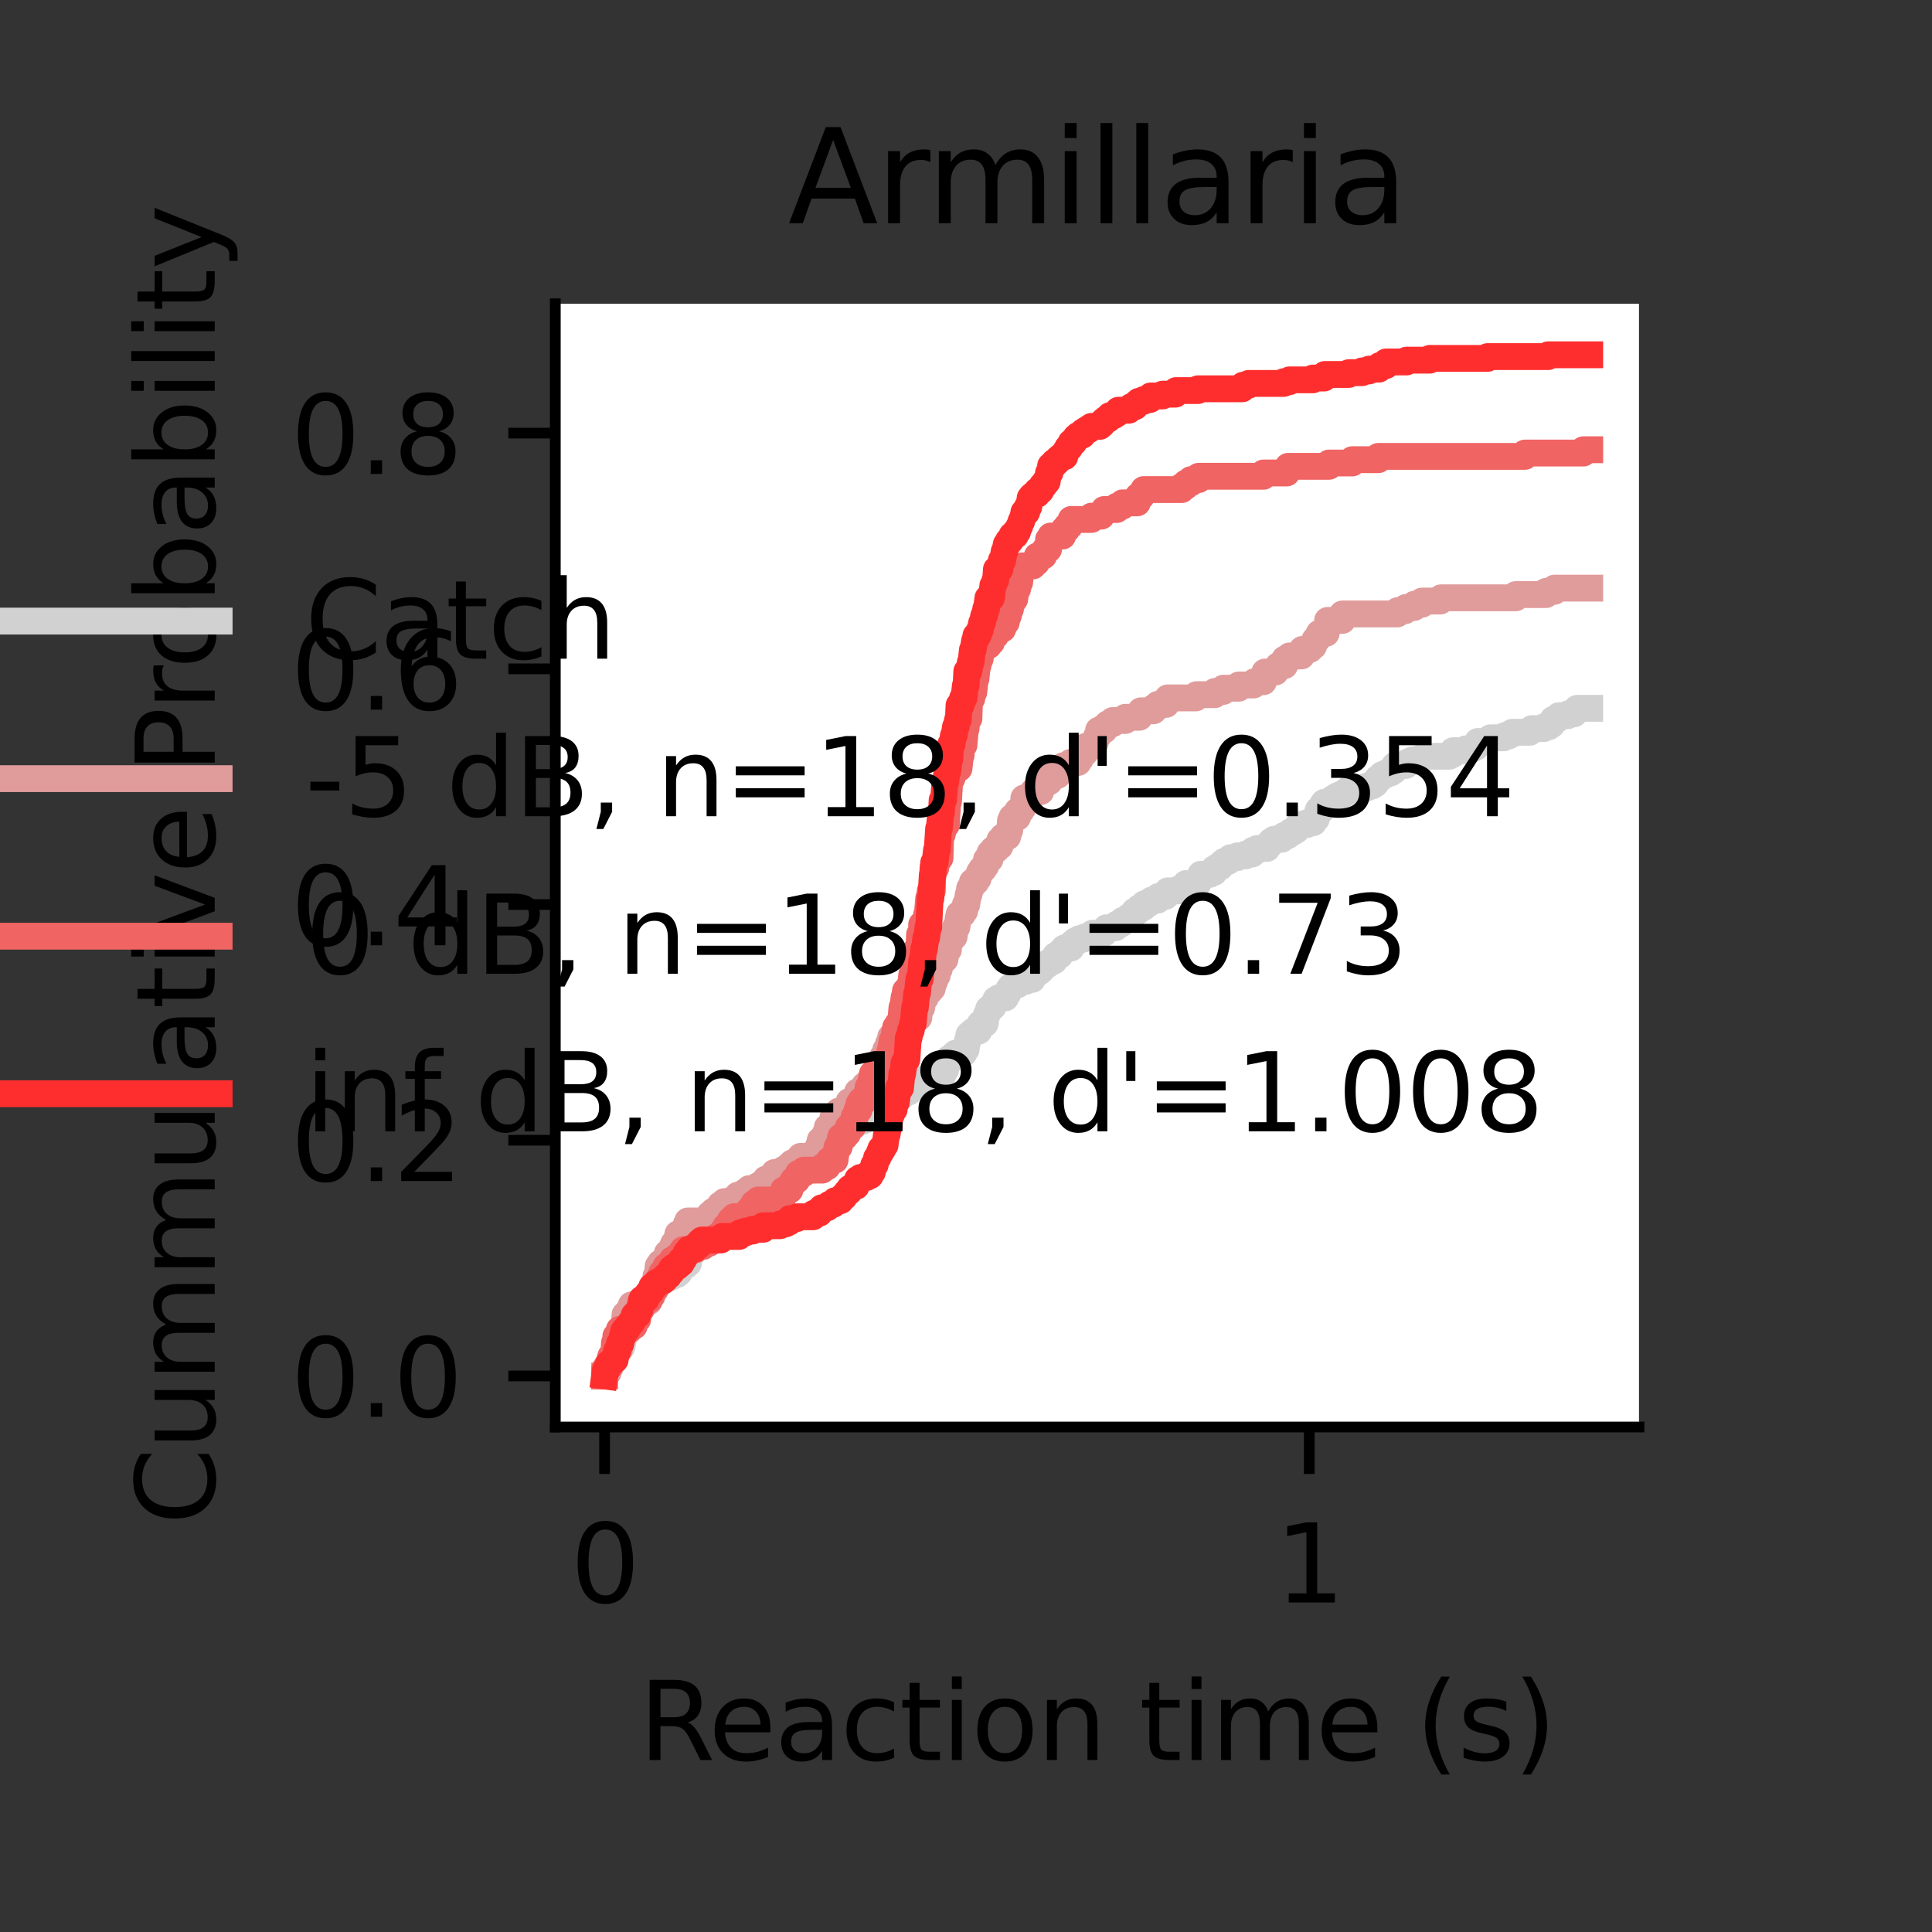 <?xml version="1.0" encoding="utf-8" standalone="no"?>
<!DOCTYPE svg PUBLIC "-//W3C//DTD SVG 1.1//EN"
  "http://www.w3.org/Graphics/SVG/1.1/DTD/svg11.dtd">
<svg xmlns:xlink="http://www.w3.org/1999/xlink" width="144pt" height="144pt" viewBox="0 0 144 144" xmlns="http://www.w3.org/2000/svg" version="1.1">
 <rect x="0" y="0" width="144" height="144" fill="#333333" stroke="none"/>
 <defs>
  <style type="text/css">*{stroke-linejoin: round; stroke-linecap: butt}</style>
 </defs>
 <g id="figure_1">
  <g id="patch_1">
   <path d="M 0 144 
L 144 144 
L 144 0 
L 0 0 
L 0 144 
z
" style="fill: none"/>
  </g>
  <g id="axes_1">
   <g id="patch_2">
    <path d="M 41.39 106.36 
L 122.16 106.36 
L 122.16 22.64 
L 41.39 22.64 
z
" style="fill: #ffffff"/>
   </g>
   <g id="matplotlib.axis_1">
    <g id="xtick_1">
     <g id="line2d_1">
      <defs>
       <path id="m08eb6ff5ad" d="M 0 0 
L 0 3.5 
" style="stroke: #000000; stroke-width: 0.8"/>
      </defs>
      <g>
       <use xlink:href="#m08eb6ff5ad" x="45.061" y="106.36" style="stroke: #000000; stroke-width: 0.8"/>
      </g>
     </g>
     <g id="text_1">
      <!-- 0 -->
      <g transform="translate(42.516 119.439)scale(0.08 -0.08)">
       <defs>
        <path id="DejaVuSans-30" d="M 2034 4250 
Q 1547 4250 1301 3770 
Q 1056 3291 1056 2328 
Q 1056 1369 1301 889 
Q 1547 409 2034 409 
Q 2525 409 2770 889 
Q 3016 1369 3016 2328 
Q 3016 3291 2770 3770 
Q 2525 4250 2034 4250 
z
M 2034 4750 
Q 2819 4750 3233 4129 
Q 3647 3509 3647 2328 
Q 3647 1150 3233 529 
Q 2819 -91 2034 -91 
Q 1250 -91 836 529 
Q 422 1150 422 2328 
Q 422 3509 836 4129 
Q 1250 4750 2034 4750 
z
" transform="scale(0.016)"/>
       </defs>
       <use xlink:href="#DejaVuSans-30"/>
      </g>
     </g>
    </g>
    <g id="xtick_2">
     <g id="line2d_2">
      <g>
       <use xlink:href="#m08eb6ff5ad" x="97.584" y="106.36" style="stroke: #000000; stroke-width: 0.8"/>
      </g>
     </g>
     <g id="text_2">
      <!-- 1 -->
      <g transform="translate(95.039 119.439)scale(0.08 -0.08)">
       <defs>
        <path id="DejaVuSans-31" d="M 794 531 
L 1825 531 
L 1825 4091 
L 703 3866 
L 703 4441 
L 1819 4666 
L 2450 4666 
L 2450 531 
L 3481 531 
L 3481 0 
L 794 0 
L 794 531 
z
" transform="scale(0.016)"/>
       </defs>
       <use xlink:href="#DejaVuSans-31"/>
      </g>
     </g>
    </g>
    <g id="text_3">
     <!-- Reaction time (s) -->
     <g transform="translate(47.617 131.181)scale(0.08 -0.08)">
      <defs>
       <path id="DejaVuSans-52" d="M 2841 2188 
Q 3044 2119 3236 1894 
Q 3428 1669 3622 1275 
L 4263 0 
L 3584 0 
L 2988 1197 
Q 2756 1666 2539 1819 
Q 2322 1972 1947 1972 
L 1259 1972 
L 1259 0 
L 628 0 
L 628 4666 
L 2053 4666 
Q 2853 4666 3247 4331 
Q 3641 3997 3641 3322 
Q 3641 2881 3436 2590 
Q 3231 2300 2841 2188 
z
M 1259 4147 
L 1259 2491 
L 2053 2491 
Q 2509 2491 2742 2702 
Q 2975 2913 2975 3322 
Q 2975 3731 2742 3939 
Q 2509 4147 2053 4147 
L 1259 4147 
z
" transform="scale(0.016)"/>
       <path id="DejaVuSans-65" d="M 3597 1894 
L 3597 1613 
L 953 1613 
Q 991 1019 1311 708 
Q 1631 397 2203 397 
Q 2534 397 2845 478 
Q 3156 559 3463 722 
L 3463 178 
Q 3153 47 2828 -22 
Q 2503 -91 2169 -91 
Q 1331 -91 842 396 
Q 353 884 353 1716 
Q 353 2575 817 3079 
Q 1281 3584 2069 3584 
Q 2775 3584 3186 3129 
Q 3597 2675 3597 1894 
z
M 3022 2063 
Q 3016 2534 2758 2815 
Q 2500 3097 2075 3097 
Q 1594 3097 1305 2825 
Q 1016 2553 972 2059 
L 3022 2063 
z
" transform="scale(0.016)"/>
       <path id="DejaVuSans-61" d="M 2194 1759 
Q 1497 1759 1228 1600 
Q 959 1441 959 1056 
Q 959 750 1161 570 
Q 1363 391 1709 391 
Q 2188 391 2477 730 
Q 2766 1069 2766 1631 
L 2766 1759 
L 2194 1759 
z
M 3341 1997 
L 3341 0 
L 2766 0 
L 2766 531 
Q 2569 213 2275 61 
Q 1981 -91 1556 -91 
Q 1019 -91 701 211 
Q 384 513 384 1019 
Q 384 1609 779 1909 
Q 1175 2209 1959 2209 
L 2766 2209 
L 2766 2266 
Q 2766 2663 2505 2880 
Q 2244 3097 1772 3097 
Q 1472 3097 1187 3025 
Q 903 2953 641 2809 
L 641 3341 
Q 956 3463 1253 3523 
Q 1550 3584 1831 3584 
Q 2591 3584 2966 3190 
Q 3341 2797 3341 1997 
z
" transform="scale(0.016)"/>
       <path id="DejaVuSans-63" d="M 3122 3366 
L 3122 2828 
Q 2878 2963 2633 3030 
Q 2388 3097 2138 3097 
Q 1578 3097 1268 2742 
Q 959 2388 959 1747 
Q 959 1106 1268 751 
Q 1578 397 2138 397 
Q 2388 397 2633 464 
Q 2878 531 3122 666 
L 3122 134 
Q 2881 22 2623 -34 
Q 2366 -91 2075 -91 
Q 1284 -91 818 406 
Q 353 903 353 1747 
Q 353 2603 823 3093 
Q 1294 3584 2113 3584 
Q 2378 3584 2631 3529 
Q 2884 3475 3122 3366 
z
" transform="scale(0.016)"/>
       <path id="DejaVuSans-74" d="M 1172 4494 
L 1172 3500 
L 2356 3500 
L 2356 3053 
L 1172 3053 
L 1172 1153 
Q 1172 725 1289 603 
Q 1406 481 1766 481 
L 2356 481 
L 2356 0 
L 1766 0 
Q 1100 0 847 248 
Q 594 497 594 1153 
L 594 3053 
L 172 3053 
L 172 3500 
L 594 3500 
L 594 4494 
L 1172 4494 
z
" transform="scale(0.016)"/>
       <path id="DejaVuSans-69" d="M 603 3500 
L 1178 3500 
L 1178 0 
L 603 0 
L 603 3500 
z
M 603 4863 
L 1178 4863 
L 1178 4134 
L 603 4134 
L 603 4863 
z
" transform="scale(0.016)"/>
       <path id="DejaVuSans-6f" d="M 1959 3097 
Q 1497 3097 1228 2736 
Q 959 2375 959 1747 
Q 959 1119 1226 758 
Q 1494 397 1959 397 
Q 2419 397 2687 759 
Q 2956 1122 2956 1747 
Q 2956 2369 2687 2733 
Q 2419 3097 1959 3097 
z
M 1959 3584 
Q 2709 3584 3137 3096 
Q 3566 2609 3566 1747 
Q 3566 888 3137 398 
Q 2709 -91 1959 -91 
Q 1206 -91 779 398 
Q 353 888 353 1747 
Q 353 2609 779 3096 
Q 1206 3584 1959 3584 
z
" transform="scale(0.016)"/>
       <path id="DejaVuSans-6e" d="M 3513 2113 
L 3513 0 
L 2938 0 
L 2938 2094 
Q 2938 2591 2744 2837 
Q 2550 3084 2163 3084 
Q 1697 3084 1428 2787 
Q 1159 2491 1159 1978 
L 1159 0 
L 581 0 
L 581 3500 
L 1159 3500 
L 1159 2956 
Q 1366 3272 1645 3428 
Q 1925 3584 2291 3584 
Q 2894 3584 3203 3211 
Q 3513 2838 3513 2113 
z
" transform="scale(0.016)"/>
       <path id="DejaVuSans-20" transform="scale(0.016)"/>
       <path id="DejaVuSans-6d" d="M 3328 2828 
Q 3544 3216 3844 3400 
Q 4144 3584 4550 3584 
Q 5097 3584 5394 3201 
Q 5691 2819 5691 2113 
L 5691 0 
L 5113 0 
L 5113 2094 
Q 5113 2597 4934 2840 
Q 4756 3084 4391 3084 
Q 3944 3084 3684 2787 
Q 3425 2491 3425 1978 
L 3425 0 
L 2847 0 
L 2847 2094 
Q 2847 2600 2669 2842 
Q 2491 3084 2119 3084 
Q 1678 3084 1418 2786 
Q 1159 2488 1159 1978 
L 1159 0 
L 581 0 
L 581 3500 
L 1159 3500 
L 1159 2956 
Q 1356 3278 1631 3431 
Q 1906 3584 2284 3584 
Q 2666 3584 2933 3390 
Q 3200 3197 3328 2828 
z
" transform="scale(0.016)"/>
       <path id="DejaVuSans-28" d="M 1984 4856 
Q 1566 4138 1362 3434 
Q 1159 2731 1159 2009 
Q 1159 1288 1364 580 
Q 1569 -128 1984 -844 
L 1484 -844 
Q 1016 -109 783 600 
Q 550 1309 550 2009 
Q 550 2706 781 3412 
Q 1013 4119 1484 4856 
L 1984 4856 
z
" transform="scale(0.016)"/>
       <path id="DejaVuSans-73" d="M 2834 3397 
L 2834 2853 
Q 2591 2978 2328 3040 
Q 2066 3103 1784 3103 
Q 1356 3103 1142 2972 
Q 928 2841 928 2578 
Q 928 2378 1081 2264 
Q 1234 2150 1697 2047 
L 1894 2003 
Q 2506 1872 2764 1633 
Q 3022 1394 3022 966 
Q 3022 478 2636 193 
Q 2250 -91 1575 -91 
Q 1294 -91 989 -36 
Q 684 19 347 128 
L 347 722 
Q 666 556 975 473 
Q 1284 391 1588 391 
Q 1994 391 2212 530 
Q 2431 669 2431 922 
Q 2431 1156 2273 1281 
Q 2116 1406 1581 1522 
L 1381 1569 
Q 847 1681 609 1914 
Q 372 2147 372 2553 
Q 372 3047 722 3315 
Q 1072 3584 1716 3584 
Q 2034 3584 2315 3537 
Q 2597 3491 2834 3397 
z
" transform="scale(0.016)"/>
       <path id="DejaVuSans-29" d="M 513 4856 
L 1013 4856 
Q 1481 4119 1714 3412 
Q 1947 2706 1947 2009 
Q 1947 1309 1714 600 
Q 1481 -109 1013 -844 
L 513 -844 
Q 928 -128 1133 580 
Q 1338 1288 1338 2009 
Q 1338 2731 1133 3434 
Q 928 4138 513 4856 
z
" transform="scale(0.016)"/>
      </defs>
      <use xlink:href="#DejaVuSans-52"/>
      <use xlink:href="#DejaVuSans-65" x="64.982"/>
      <use xlink:href="#DejaVuSans-61" x="126.506"/>
      <use xlink:href="#DejaVuSans-63" x="187.785"/>
      <use xlink:href="#DejaVuSans-74" x="242.766"/>
      <use xlink:href="#DejaVuSans-69" x="281.975"/>
      <use xlink:href="#DejaVuSans-6f" x="309.758"/>
      <use xlink:href="#DejaVuSans-6e" x="370.939"/>
      <use xlink:href="#DejaVuSans-20" x="434.318"/>
      <use xlink:href="#DejaVuSans-74" x="466.105"/>
      <use xlink:href="#DejaVuSans-69" x="505.314"/>
      <use xlink:href="#DejaVuSans-6d" x="533.098"/>
      <use xlink:href="#DejaVuSans-65" x="630.51"/>
      <use xlink:href="#DejaVuSans-20" x="692.033"/>
      <use xlink:href="#DejaVuSans-28" x="723.82"/>
      <use xlink:href="#DejaVuSans-73" x="762.834"/>
      <use xlink:href="#DejaVuSans-29" x="814.934"/>
     </g>
    </g>
   </g>
   <g id="matplotlib.axis_2">
    <g id="ytick_1">
     <g id="line2d_3">
      <defs>
       <path id="m4c343aade2" d="M 0 0 
L -3.5 0 
" style="stroke: #000000; stroke-width: 0.8"/>
      </defs>
      <g>
       <use xlink:href="#m4c343aade2" x="41.39" y="102.555" style="stroke: #000000; stroke-width: 0.8"/>
      </g>
     </g>
     <g id="text_4">
      <!-- 0.0 -->
      <g transform="translate(21.668 105.594)scale(0.08 -0.08)">
       <defs>
        <path id="DejaVuSans-2e" d="M 684 794 
L 1344 794 
L 1344 0 
L 684 0 
L 684 794 
z
" transform="scale(0.016)"/>
       </defs>
       <use xlink:href="#DejaVuSans-30"/>
       <use xlink:href="#DejaVuSans-2e" x="63.623"/>
       <use xlink:href="#DejaVuSans-30" x="95.41"/>
      </g>
     </g>
    </g>
    <g id="ytick_2">
     <g id="line2d_4">
      <g>
       <use xlink:href="#m4c343aade2" x="41.39" y="84.987" style="stroke: #000000; stroke-width: 0.8"/>
      </g>
     </g>
     <g id="text_5">
      <!-- 0.2 -->
      <g transform="translate(21.668 88.026)scale(0.08 -0.08)">
       <defs>
        <path id="DejaVuSans-32" d="M 1228 531 
L 3431 531 
L 3431 0 
L 469 0 
L 469 531 
Q 828 903 1448 1529 
Q 2069 2156 2228 2338 
Q 2531 2678 2651 2914 
Q 2772 3150 2772 3378 
Q 2772 3750 2511 3984 
Q 2250 4219 1831 4219 
Q 1534 4219 1204 4116 
Q 875 4013 500 3803 
L 500 4441 
Q 881 4594 1212 4672 
Q 1544 4750 1819 4750 
Q 2544 4750 2975 4387 
Q 3406 4025 3406 3419 
Q 3406 3131 3298 2873 
Q 3191 2616 2906 2266 
Q 2828 2175 2409 1742 
Q 1991 1309 1228 531 
z
" transform="scale(0.016)"/>
       </defs>
       <use xlink:href="#DejaVuSans-30"/>
       <use xlink:href="#DejaVuSans-2e" x="63.623"/>
       <use xlink:href="#DejaVuSans-32" x="95.41"/>
      </g>
     </g>
    </g>
    <g id="ytick_3">
     <g id="line2d_5">
      <g>
       <use xlink:href="#m4c343aade2" x="41.39" y="67.419" style="stroke: #000000; stroke-width: 0.8"/>
      </g>
     </g>
     <g id="text_6">
      <!-- 0.4 -->
      <g transform="translate(21.668 70.458)scale(0.08 -0.08)">
       <defs>
        <path id="DejaVuSans-34" d="M 2419 4116 
L 825 1625 
L 2419 1625 
L 2419 4116 
z
M 2253 4666 
L 3047 4666 
L 3047 1625 
L 3713 1625 
L 3713 1100 
L 3047 1100 
L 3047 0 
L 2419 0 
L 2419 1100 
L 313 1100 
L 313 1709 
L 2253 4666 
z
" transform="scale(0.016)"/>
       </defs>
       <use xlink:href="#DejaVuSans-30"/>
       <use xlink:href="#DejaVuSans-2e" x="63.623"/>
       <use xlink:href="#DejaVuSans-34" x="95.41"/>
      </g>
     </g>
    </g>
    <g id="ytick_4">
     <g id="line2d_6">
      <g>
       <use xlink:href="#m4c343aade2" x="41.39" y="49.851" style="stroke: #000000; stroke-width: 0.8"/>
      </g>
     </g>
     <g id="text_7">
      <!-- 0.6 -->
      <g transform="translate(21.668 52.891)scale(0.08 -0.08)">
       <defs>
        <path id="DejaVuSans-36" d="M 2113 2584 
Q 1688 2584 1439 2293 
Q 1191 2003 1191 1497 
Q 1191 994 1439 701 
Q 1688 409 2113 409 
Q 2538 409 2786 701 
Q 3034 994 3034 1497 
Q 3034 2003 2786 2293 
Q 2538 2584 2113 2584 
z
M 3366 4563 
L 3366 3988 
Q 3128 4100 2886 4159 
Q 2644 4219 2406 4219 
Q 1781 4219 1451 3797 
Q 1122 3375 1075 2522 
Q 1259 2794 1537 2939 
Q 1816 3084 2150 3084 
Q 2853 3084 3261 2657 
Q 3669 2231 3669 1497 
Q 3669 778 3244 343 
Q 2819 -91 2113 -91 
Q 1303 -91 875 529 
Q 447 1150 447 2328 
Q 447 3434 972 4092 
Q 1497 4750 2381 4750 
Q 2619 4750 2861 4703 
Q 3103 4656 3366 4563 
z
" transform="scale(0.016)"/>
       </defs>
       <use xlink:href="#DejaVuSans-30"/>
       <use xlink:href="#DejaVuSans-2e" x="63.623"/>
       <use xlink:href="#DejaVuSans-36" x="95.41"/>
      </g>
     </g>
    </g>
    <g id="ytick_5">
     <g id="line2d_7">
      <g>
       <use xlink:href="#m4c343aade2" x="41.39" y="32.284" style="stroke: #000000; stroke-width: 0.8"/>
      </g>
     </g>
     <g id="text_8">
      <!-- 0.8 -->
      <g transform="translate(21.668 35.323)scale(0.08 -0.08)">
       <defs>
        <path id="DejaVuSans-38" d="M 2034 2216 
Q 1584 2216 1326 1975 
Q 1069 1734 1069 1313 
Q 1069 891 1326 650 
Q 1584 409 2034 409 
Q 2484 409 2743 651 
Q 3003 894 3003 1313 
Q 3003 1734 2745 1975 
Q 2488 2216 2034 2216 
z
M 1403 2484 
Q 997 2584 770 2862 
Q 544 3141 544 3541 
Q 544 4100 942 4425 
Q 1341 4750 2034 4750 
Q 2731 4750 3128 4425 
Q 3525 4100 3525 3541 
Q 3525 3141 3298 2862 
Q 3072 2584 2669 2484 
Q 3125 2378 3379 2068 
Q 3634 1759 3634 1313 
Q 3634 634 3220 271 
Q 2806 -91 2034 -91 
Q 1263 -91 848 271 
Q 434 634 434 1313 
Q 434 1759 690 2068 
Q 947 2378 1403 2484 
z
M 1172 3481 
Q 1172 3119 1398 2916 
Q 1625 2713 2034 2713 
Q 2441 2713 2670 2916 
Q 2900 3119 2900 3481 
Q 2900 3844 2670 4047 
Q 2441 4250 2034 4250 
Q 1625 4250 1398 4047 
Q 1172 3844 1172 3481 
z
" transform="scale(0.016)"/>
       </defs>
       <use xlink:href="#DejaVuSans-30"/>
       <use xlink:href="#DejaVuSans-2e" x="63.623"/>
       <use xlink:href="#DejaVuSans-38" x="95.41"/>
      </g>
     </g>
    </g>
    <g id="text_9">
     <!-- Cummulative Probability -->
     <g transform="translate(16.004 113.641)rotate(-90)scale(0.08 -0.08)">
      <defs>
       <path id="DejaVuSans-43" d="M 4122 4306 
L 4122 3641 
Q 3803 3938 3442 4084 
Q 3081 4231 2675 4231 
Q 1875 4231 1450 3742 
Q 1025 3253 1025 2328 
Q 1025 1406 1450 917 
Q 1875 428 2675 428 
Q 3081 428 3442 575 
Q 3803 722 4122 1019 
L 4122 359 
Q 3791 134 3420 21 
Q 3050 -91 2638 -91 
Q 1578 -91 968 557 
Q 359 1206 359 2328 
Q 359 3453 968 4101 
Q 1578 4750 2638 4750 
Q 3056 4750 3426 4639 
Q 3797 4528 4122 4306 
z
" transform="scale(0.016)"/>
       <path id="DejaVuSans-75" d="M 544 1381 
L 544 3500 
L 1119 3500 
L 1119 1403 
Q 1119 906 1312 657 
Q 1506 409 1894 409 
Q 2359 409 2629 706 
Q 2900 1003 2900 1516 
L 2900 3500 
L 3475 3500 
L 3475 0 
L 2900 0 
L 2900 538 
Q 2691 219 2414 64 
Q 2138 -91 1772 -91 
Q 1169 -91 856 284 
Q 544 659 544 1381 
z
M 1991 3584 
L 1991 3584 
z
" transform="scale(0.016)"/>
       <path id="DejaVuSans-6c" d="M 603 4863 
L 1178 4863 
L 1178 0 
L 603 0 
L 603 4863 
z
" transform="scale(0.016)"/>
       <path id="DejaVuSans-76" d="M 191 3500 
L 800 3500 
L 1894 563 
L 2988 3500 
L 3597 3500 
L 2284 0 
L 1503 0 
L 191 3500 
z
" transform="scale(0.016)"/>
       <path id="DejaVuSans-50" d="M 1259 4147 
L 1259 2394 
L 2053 2394 
Q 2494 2394 2734 2622 
Q 2975 2850 2975 3272 
Q 2975 3691 2734 3919 
Q 2494 4147 2053 4147 
L 1259 4147 
z
M 628 4666 
L 2053 4666 
Q 2838 4666 3239 4311 
Q 3641 3956 3641 3272 
Q 3641 2581 3239 2228 
Q 2838 1875 2053 1875 
L 1259 1875 
L 1259 0 
L 628 0 
L 628 4666 
z
" transform="scale(0.016)"/>
       <path id="DejaVuSans-72" d="M 2631 2963 
Q 2534 3019 2420 3045 
Q 2306 3072 2169 3072 
Q 1681 3072 1420 2755 
Q 1159 2438 1159 1844 
L 1159 0 
L 581 0 
L 581 3500 
L 1159 3500 
L 1159 2956 
Q 1341 3275 1631 3429 
Q 1922 3584 2338 3584 
Q 2397 3584 2469 3576 
Q 2541 3569 2628 3553 
L 2631 2963 
z
" transform="scale(0.016)"/>
       <path id="DejaVuSans-62" d="M 3116 1747 
Q 3116 2381 2855 2742 
Q 2594 3103 2138 3103 
Q 1681 3103 1420 2742 
Q 1159 2381 1159 1747 
Q 1159 1113 1420 752 
Q 1681 391 2138 391 
Q 2594 391 2855 752 
Q 3116 1113 3116 1747 
z
M 1159 2969 
Q 1341 3281 1617 3432 
Q 1894 3584 2278 3584 
Q 2916 3584 3314 3078 
Q 3713 2572 3713 1747 
Q 3713 922 3314 415 
Q 2916 -91 2278 -91 
Q 1894 -91 1617 61 
Q 1341 213 1159 525 
L 1159 0 
L 581 0 
L 581 4863 
L 1159 4863 
L 1159 2969 
z
" transform="scale(0.016)"/>
       <path id="DejaVuSans-79" d="M 2059 -325 
Q 1816 -950 1584 -1140 
Q 1353 -1331 966 -1331 
L 506 -1331 
L 506 -850 
L 844 -850 
Q 1081 -850 1212 -737 
Q 1344 -625 1503 -206 
L 1606 56 
L 191 3500 
L 800 3500 
L 1894 763 
L 2988 3500 
L 3597 3500 
L 2059 -325 
z
" transform="scale(0.016)"/>
      </defs>
      <use xlink:href="#DejaVuSans-43"/>
      <use xlink:href="#DejaVuSans-75" x="69.824"/>
      <use xlink:href="#DejaVuSans-6d" x="133.203"/>
      <use xlink:href="#DejaVuSans-6d" x="230.615"/>
      <use xlink:href="#DejaVuSans-75" x="328.027"/>
      <use xlink:href="#DejaVuSans-6c" x="391.406"/>
      <use xlink:href="#DejaVuSans-61" x="419.189"/>
      <use xlink:href="#DejaVuSans-74" x="480.469"/>
      <use xlink:href="#DejaVuSans-69" x="519.678"/>
      <use xlink:href="#DejaVuSans-76" x="547.461"/>
      <use xlink:href="#DejaVuSans-65" x="606.641"/>
      <use xlink:href="#DejaVuSans-20" x="668.164"/>
      <use xlink:href="#DejaVuSans-50" x="699.951"/>
      <use xlink:href="#DejaVuSans-72" x="758.504"/>
      <use xlink:href="#DejaVuSans-6f" x="797.367"/>
      <use xlink:href="#DejaVuSans-62" x="858.549"/>
      <use xlink:href="#DejaVuSans-61" x="922.025"/>
      <use xlink:href="#DejaVuSans-62" x="983.305"/>
      <use xlink:href="#DejaVuSans-69" x="1046.781"/>
      <use xlink:href="#DejaVuSans-6c" x="1074.564"/>
      <use xlink:href="#DejaVuSans-69" x="1102.348"/>
      <use xlink:href="#DejaVuSans-74" x="1130.131"/>
      <use xlink:href="#DejaVuSans-79" x="1169.34"/>
     </g>
    </g>
   </g>
   <g id="line2d_8">
    <path d="M 45.061 102.555 
L 45.166 102.555 
L 45.219 102.142 
L 45.271 102.142 
L 45.377 102.142 
L 45.482 101.867 
L 45.534 101.867 
L 45.639 101.455 
L 45.744 101.455 
L 45.849 100.905 
L 45.954 100.905 
L 46.059 100.493 
L 46.112 100.493 
L 46.112 100.355 
L 46.217 100.355 
L 46.374 100.355 
L 46.479 99.668 
L 46.532 99.668 
L 46.637 99.393 
L 46.69 99.393 
L 46.795 98.706 
L 46.9 98.706 
L 47.005 98.156 
L 47.11 98.156 
L 47.11 97.881 
L 47.215 97.881 
L 47.425 97.881 
L 47.53 97.331 
L 47.582 97.331 
L 47.688 97.056 
L 47.845 97.056 
L 47.845 96.919 
L 47.95 96.919 
L 48.003 96.919 
L 48.108 96.644 
L 48.318 96.644 
L 48.37 96.369 
L 48.423 96.369 
L 48.475 96.369 
L 48.528 96.094 
L 48.58 96.094 
L 48.685 96.094 
L 48.685 95.819 
L 48.791 95.819 
L 48.948 95.819 
L 48.948 95.681 
L 49.053 95.681 
L 49.158 95.681 
L 49.263 95.269 
L 49.893 95.269 
L 49.893 95.132 
L 49.999 95.132 
L 50.156 95.132 
L 50.156 94.994 
L 50.261 94.994 
L 50.471 94.994 
L 50.471 94.857 
L 50.576 94.857 
L 50.629 94.857 
L 50.734 94.582 
L 50.786 94.582 
L 50.786 94.307 
L 50.891 94.307 
L 51.154 94.307 
L 51.154 94.169 
L 51.259 94.169 
L 51.312 94.169 
L 51.417 93.482 
L 51.574 93.482 
L 51.574 93.207 
L 51.679 93.207 
L 51.732 93.207 
L 51.732 93.07 
L 51.837 93.07 
L 51.889 93.07 
L 51.942 92.795 
L 51.994 92.795 
L 52.099 92.795 
L 52.099 92.657 
L 52.205 92.657 
L 52.31 92.657 
L 52.415 92.382 
L 52.625 92.382 
L 52.625 92.245 
L 52.73 92.245 
L 52.94 92.245 
L 53.045 91.97 
L 53.57 91.97 
L 53.623 91.695 
L 53.675 91.695 
L 53.833 91.695 
L 53.938 91.42 
L 54.043 91.42 
L 54.043 91.283 
L 54.148 91.283 
L 54.726 91.283 
L 54.778 91.008 
L 54.831 91.008 
L 54.883 91.008 
L 54.883 90.87 
L 54.988 90.87 
L 55.251 90.87 
L 55.356 90.458 
L 55.461 90.458 
L 55.461 90.32 
L 55.566 90.32 
L 55.724 90.32 
L 55.829 90.045 
L 56.144 90.045 
L 56.144 89.908 
L 56.249 89.908 
L 56.406 89.908 
L 56.511 89.633 
L 56.932 89.633 
L 56.932 89.496 
L 57.037 89.496 
L 57.089 89.496 
L 57.089 89.358 
L 57.194 89.358 
L 57.247 89.358 
L 57.352 88.946 
L 57.404 88.946 
L 57.509 88.533 
L 58.14 88.533 
L 58.192 87.983 
L 58.245 87.983 
L 58.455 87.983 
L 58.56 87.709 
L 58.98 87.709 
L 58.98 87.571 
L 59.085 87.571 
L 59.4 87.571 
L 59.4 87.434 
L 59.505 87.434 
L 59.61 87.434 
L 59.715 86.746 
L 59.925 86.746 
L 59.925 86.471 
L 60.03 86.471 
L 60.451 86.471 
L 60.451 86.334 
L 60.556 86.334 
L 60.661 86.334 
L 60.661 86.196 
L 60.766 86.196 
L 60.871 86.196 
L 60.871 85.922 
L 60.976 85.922 
L 61.186 85.922 
L 61.291 85.372 
L 61.396 85.372 
L 61.396 85.097 
L 61.501 85.097 
L 61.659 85.097 
L 61.711 84.822 
L 61.764 84.822 
L 61.921 84.822 
L 61.921 84.684 
L 62.026 84.684 
L 62.131 84.684 
L 62.131 84.547 
L 62.236 84.547 
L 62.499 84.547 
L 62.552 84.272 
L 62.604 84.272 
L 63.077 84.272 
L 63.182 83.997 
L 63.339 83.997 
L 63.392 83.722 
L 63.444 83.722 
L 63.707 83.722 
L 63.707 83.585 
L 63.812 83.585 
L 64.285 83.585 
L 64.285 83.447 
L 64.39 83.447 
L 64.6 83.447 
L 64.705 83.172 
L 65.073 83.172 
L 65.178 82.897 
L 65.23 82.897 
L 65.23 82.76 
L 65.335 82.76 
L 65.44 82.76 
L 65.545 82.485 
L 65.808 82.485 
L 65.808 82.348 
L 65.913 82.348 
L 66.228 82.348 
L 66.228 82.21 
L 66.333 82.21 
L 66.701 82.21 
L 66.806 81.798 
L 67.016 81.798 
L 67.016 81.66 
L 67.121 81.66 
L 67.279 81.66 
L 67.279 81.523 
L 67.384 81.523 
L 67.436 81.523 
L 67.436 81.385 
L 67.541 81.385 
L 67.751 81.385 
L 67.856 81.11 
L 68.014 81.11 
L 68.066 80.698 
L 68.119 80.698 
L 68.224 80.698 
L 68.224 80.561 
L 68.329 80.561 
L 68.697 80.561 
L 68.697 80.423 
L 68.802 80.423 
L 69.117 80.423 
L 69.117 80.286 
L 69.222 80.286 
L 69.275 80.286 
L 69.275 80.148 
L 69.38 80.148 
L 70.272 80.148 
L 70.377 79.736 
L 70.483 79.736 
L 70.588 79.186 
L 70.693 79.186 
L 70.693 78.911 
L 70.798 78.911 
L 71.008 78.911 
L 71.06 78.636 
L 71.113 78.636 
L 71.218 78.636 
L 71.218 78.499 
L 71.323 78.499 
L 71.848 78.499 
L 71.953 78.224 
L 72.006 78.224 
L 72.111 77.536 
L 72.163 77.536 
L 72.216 77.124 
L 72.268 77.124 
L 72.373 77.124 
L 72.373 76.986 
L 72.478 76.986 
L 72.531 76.986 
L 72.531 76.849 
L 72.636 76.849 
L 72.951 76.849 
L 73.056 76.299 
L 73.424 76.299 
L 73.529 75.612 
L 73.581 75.612 
L 73.686 75.199 
L 73.844 75.199 
L 73.844 75.062 
L 73.949 75.062 
L 74.002 75.062 
L 74.107 74.787 
L 74.159 74.787 
L 74.212 74.512 
L 74.264 74.512 
L 74.422 74.512 
L 74.422 74.375 
L 74.527 74.375 
L 74.947 74.375 
L 75.052 74.1 
L 75.105 74.1 
L 75.21 73.687 
L 75.315 73.687 
L 75.315 73.55 
L 75.42 73.55 
L 75.525 73.55 
L 75.525 73.412 
L 75.63 73.412 
L 75.84 73.412 
L 75.84 73.275 
L 75.945 73.275 
L 76.05 73.275 
L 76.05 73.138 
L 76.155 73.138 
L 76.47 73.138 
L 76.47 73 
L 76.575 73 
L 76.943 73 
L 77.048 72.588 
L 77.153 72.588 
L 77.153 72.45 
L 77.258 72.45 
L 77.468 72.45 
L 77.468 72.313 
L 77.573 72.313 
L 77.626 72.313 
L 77.731 72.038 
L 77.888 72.038 
L 77.888 71.9 
L 77.993 71.9 
L 78.098 71.9 
L 78.098 71.763 
L 78.203 71.763 
L 78.308 71.763 
L 78.308 71.625 
L 78.414 71.625 
L 78.571 71.625 
L 78.676 71.213 
L 78.991 71.213 
L 79.044 70.938 
L 79.096 70.938 
L 79.201 70.938 
L 79.306 70.663 
L 79.832 70.663 
L 79.832 70.388 
L 79.937 70.388 
L 79.989 70.388 
L 79.989 70.251 
L 80.094 70.251 
L 80.147 70.251 
L 80.147 70.113 
L 80.252 70.113 
L 80.409 70.113 
L 80.409 69.976 
L 80.514 69.976 
L 80.83 69.976 
L 80.83 69.838 
L 80.935 69.838 
L 81.302 69.838 
L 81.407 69.563 
L 82.3 69.563 
L 82.353 69.289 
L 82.405 69.289 
L 82.458 69.289 
L 82.458 69.151 
L 82.563 69.151 
L 83.141 69.151 
L 83.246 68.876 
L 83.561 68.876 
L 83.666 68.601 
L 83.981 68.601 
L 83.981 68.464 
L 84.086 68.464 
L 84.139 68.464 
L 84.139 68.326 
L 84.244 68.326 
L 84.401 68.326 
L 84.454 68.051 
L 84.506 68.051 
L 84.559 68.051 
L 84.559 67.914 
L 84.664 67.914 
L 84.821 67.914 
L 84.926 67.639 
L 85.242 67.639 
L 85.294 67.364 
L 85.347 67.364 
L 85.609 67.364 
L 85.609 67.227 
L 85.714 67.227 
L 85.819 67.227 
L 85.819 67.089 
L 85.924 67.089 
L 86.292 67.089 
L 86.345 66.814 
L 86.397 66.814 
L 86.87 66.814 
L 86.87 66.677 
L 86.975 66.677 
L 87.027 66.677 
L 87.027 66.402 
L 87.132 66.402 
L 87.815 66.402 
L 87.815 66.264 
L 87.92 66.264 
L 88.288 66.264 
L 88.393 65.852 
L 89.286 65.852 
L 89.338 65.577 
L 89.391 65.577 
L 89.443 65.577 
L 89.496 65.165 
L 89.548 65.165 
L 90.179 65.165 
L 90.179 65.027 
L 90.284 65.027 
L 90.494 65.027 
L 90.494 64.752 
L 90.599 64.752 
L 90.704 64.752 
L 90.704 64.615 
L 90.809 64.615 
L 90.967 64.615 
L 91.072 64.34 
L 91.229 64.34 
L 91.229 64.202 
L 91.334 64.202 
L 91.544 64.202 
L 91.544 64.065 
L 91.649 64.065 
L 91.702 64.065 
L 91.702 63.928 
L 91.807 63.928 
L 92.227 63.928 
L 92.227 63.79 
L 92.332 63.79 
L 92.857 63.79 
L 92.857 63.653 
L 92.962 63.653 
L 93.33 63.653 
L 93.383 63.378 
L 93.435 63.378 
L 93.698 63.378 
L 93.698 63.24 
L 93.803 63.24 
L 94.433 63.24 
L 94.486 62.965 
L 94.538 62.965 
L 94.643 62.965 
L 94.748 62.69 
L 94.958 62.69 
L 94.958 62.553 
L 95.063 62.553 
L 95.536 62.553 
L 95.536 62.415 
L 95.641 62.415 
L 95.694 62.415 
L 95.694 62.278 
L 95.799 62.278 
L 96.009 62.278 
L 96.009 62.141 
L 96.114 62.141 
L 96.166 62.141 
L 96.166 62.003 
L 96.271 62.003 
L 96.429 62.003 
L 96.429 61.866 
L 96.534 61.866 
L 96.639 61.866 
L 96.692 61.591 
L 96.744 61.591 
L 96.849 61.591 
L 96.849 61.453 
L 96.954 61.453 
L 97.427 61.453 
L 97.427 61.316 
L 97.532 61.316 
L 97.9 61.316 
L 98.005 61.041 
L 98.11 61.041 
L 98.215 60.491 
L 98.267 60.491 
L 98.267 60.353 
L 98.372 60.353 
L 98.53 60.353 
L 98.582 59.941 
L 98.635 59.941 
L 98.687 59.941 
L 98.687 59.804 
L 98.792 59.804 
L 99.16 59.804 
L 99.16 59.666 
L 99.265 59.666 
L 99.318 59.666 
L 99.318 59.529 
L 99.423 59.529 
L 99.528 59.529 
L 99.528 59.391 
L 99.633 59.391 
L 99.79 59.391 
L 99.79 59.254 
L 99.895 59.254 
L 100.106 59.254 
L 100.106 59.116 
L 100.211 59.116 
L 100.316 59.116 
L 100.316 58.979 
L 100.421 58.979 
L 100.526 58.979 
L 100.631 58.704 
L 101.944 58.704 
L 101.944 58.566 
L 102.049 58.566 
L 102.312 58.566 
L 102.312 58.429 
L 102.417 58.429 
L 102.522 58.429 
L 102.574 58.154 
L 102.627 58.154 
L 102.679 58.154 
L 102.679 58.017 
L 102.784 58.017 
L 102.889 58.017 
L 102.994 57.742 
L 103.309 57.742 
L 103.309 57.604 
L 103.415 57.604 
L 103.677 57.604 
L 103.677 57.467 
L 103.782 57.467 
L 103.887 57.467 
L 103.94 57.054 
L 103.992 57.054 
L 104.78 57.054 
L 104.78 56.917 
L 104.885 56.917 
L 104.938 56.917 
L 104.938 56.779 
L 105.043 56.779 
L 105.253 56.779 
L 105.253 56.642 
L 105.358 56.642 
L 105.831 56.642 
L 105.831 56.505 
L 105.936 56.505 
L 106.093 56.505 
L 106.093 56.367 
L 106.198 56.367 
L 108.037 56.367 
L 108.037 56.23 
L 108.142 56.23 
L 108.299 56.23 
L 108.299 55.955 
L 108.404 55.955 
L 109.245 55.955 
L 109.245 55.817 
L 109.35 55.817 
L 109.77 55.817 
L 109.77 55.68 
L 109.875 55.68 
L 110.032 55.68 
L 110.137 55.267 
L 110.873 55.267 
L 110.873 55.13 
L 110.978 55.13 
L 111.083 55.13 
L 111.083 54.992 
L 111.188 54.992 
L 112.081 54.992 
L 112.081 54.855 
L 112.186 54.855 
L 112.448 54.855 
L 112.448 54.718 
L 112.554 54.718 
L 112.711 54.718 
L 112.711 54.58 
L 112.816 54.58 
L 114.024 54.58 
L 114.024 54.443 
L 114.129 54.443 
L 114.182 54.443 
L 114.182 54.305 
L 114.287 54.305 
L 115.075 54.305 
L 115.075 54.168 
L 115.18 54.168 
L 115.442 54.168 
L 115.442 54.03 
L 115.547 54.03 
L 115.652 54.03 
L 115.757 53.618 
L 116.073 53.618 
L 116.178 53.343 
L 116.86 53.343 
L 116.86 53.205 
L 116.965 53.205 
L 117.333 53.205 
L 117.438 52.93 
L 117.543 52.93 
L 117.543 52.793 
L 117.648 52.793 
L 118.489 52.793 
L 118.489 52.793 
" clip-path="url(#pb7ff9962ee)" style="fill: none; stroke: #d1d1d1; stroke-width: 2; stroke-linecap: square"/>
   </g>
   <g id="line2d_9">
    <path d="M 45.061 102.555 
L 45.166 102.555 
L 45.219 102.314 
L 45.271 102.314 
L 45.324 102.314 
L 45.429 101.351 
L 45.482 101.351 
L 45.534 101.111 
L 45.587 101.111 
L 45.744 101.111 
L 45.744 100.87 
L 45.849 100.87 
L 45.954 100.87 
L 46.007 100.629 
L 46.059 100.629 
L 46.164 100.629 
L 46.269 99.907 
L 46.322 99.907 
L 46.374 99.426 
L 46.427 99.426 
L 46.479 99.426 
L 46.585 97.982 
L 46.847 97.982 
L 46.952 97.501 
L 47.005 97.501 
L 47.057 97.26 
L 47.11 97.26 
L 48.003 97.26 
L 48.003 97.02 
L 48.108 97.02 
L 48.37 97.02 
L 48.423 96.298 
L 48.475 96.298 
L 48.685 96.298 
L 48.738 95.816 
L 48.791 95.816 
L 48.843 95.816 
L 48.896 95.094 
L 48.948 95.094 
L 49.001 95.094 
L 49.053 94.372 
L 49.106 94.372 
L 49.158 94.372 
L 49.211 94.132 
L 49.263 94.132 
L 49.526 94.132 
L 49.526 93.891 
L 49.631 93.891 
L 49.736 93.891 
L 49.736 93.41 
L 49.841 93.41 
L 49.999 93.41 
L 50.104 92.928 
L 50.209 92.928 
L 50.209 92.688 
L 50.314 92.688 
L 50.366 92.688 
L 50.471 92.206 
L 50.524 92.206 
L 50.524 91.966 
L 50.629 91.966 
L 50.839 91.966 
L 50.891 91.725 
L 50.944 91.725 
L 51.049 91.725 
L 51.154 91.244 
L 51.207 91.244 
L 51.259 91.003 
L 51.312 91.003 
L 52.782 91.003 
L 52.887 90.522 
L 53.15 90.522 
L 53.15 90.281 
L 53.255 90.281 
L 53.623 90.281 
L 53.675 89.8 
L 53.728 89.8 
L 53.99 89.8 
L 53.99 89.559 
L 54.095 89.559 
L 54.673 89.559 
L 54.726 89.319 
L 54.778 89.319 
L 54.988 89.319 
L 54.988 89.078 
L 55.093 89.078 
L 55.461 89.078 
L 55.513 88.837 
L 55.566 88.837 
L 55.776 88.837 
L 55.829 88.597 
L 55.881 88.597 
L 56.511 88.597 
L 56.511 88.356 
L 56.616 88.356 
L 56.827 88.356 
L 56.879 88.115 
L 56.932 88.115 
L 57.089 88.115 
L 57.089 87.875 
L 57.194 87.875 
L 57.667 87.875 
L 57.719 87.393 
L 57.772 87.393 
L 58.35 87.393 
L 58.402 87.153 
L 58.455 87.153 
L 58.77 87.153 
L 58.77 86.912 
L 58.875 86.912 
L 58.98 86.912 
L 59.033 86.671 
L 59.085 86.671 
L 59.453 86.671 
L 59.453 86.431 
L 59.558 86.431 
L 59.61 86.431 
L 59.663 86.19 
L 59.715 86.19 
L 60.871 86.19 
L 60.976 85.468 
L 61.028 85.468 
L 61.133 84.987 
L 61.396 84.987 
L 61.501 84.505 
L 61.606 84.505 
L 61.659 84.024 
L 61.711 84.024 
L 61.869 84.024 
L 61.921 83.784 
L 61.974 83.784 
L 62.026 83.784 
L 62.079 83.302 
L 62.131 83.302 
L 62.289 83.302 
L 62.289 83.062 
L 62.394 83.062 
L 62.499 83.062 
L 62.499 82.821 
L 62.604 82.821 
L 63.182 82.821 
L 63.287 82.099 
L 63.655 82.099 
L 63.655 81.858 
L 63.76 81.858 
L 63.917 81.858 
L 63.917 81.377 
L 64.022 81.377 
L 64.39 81.377 
L 64.442 80.896 
L 64.495 80.896 
L 64.705 80.896 
L 64.705 80.655 
L 64.81 80.655 
L 65.073 80.655 
L 65.178 80.174 
L 65.23 80.174 
L 65.283 79.933 
L 65.335 79.933 
L 65.44 79.933 
L 65.493 79.692 
L 65.545 79.692 
L 65.65 79.692 
L 65.703 79.211 
L 65.755 79.211 
L 65.808 79.211 
L 65.808 78.73 
L 65.913 78.73 
L 65.966 78.73 
L 66.018 78.248 
L 66.071 78.248 
L 66.176 78.248 
L 66.228 77.767 
L 66.281 77.767 
L 66.333 77.767 
L 66.386 77.286 
L 66.438 77.286 
L 66.596 77.286 
L 66.648 77.045 
L 66.701 77.045 
L 66.806 77.045 
L 66.806 76.805 
L 66.911 76.805 
L 66.963 76.805 
L 66.963 76.564 
L 67.069 76.564 
L 67.541 76.564 
L 67.594 76.083 
L 67.646 76.083 
L 68.172 76.083 
L 68.172 75.842 
L 68.277 75.842 
L 68.487 75.842 
L 68.539 75.12 
L 68.592 75.12 
L 68.697 75.12 
L 68.802 74.398 
L 68.959 74.398 
L 68.959 73.917 
L 69.064 73.917 
L 69.275 73.917 
L 69.327 73.676 
L 69.38 73.676 
L 69.485 73.676 
L 69.59 73.195 
L 69.642 73.195 
L 69.747 72.713 
L 69.852 72.713 
L 69.905 72.232 
L 69.957 72.232 
L 70.01 72.232 
L 70.062 71.751 
L 70.115 71.751 
L 70.167 71.751 
L 70.167 71.51 
L 70.272 71.51 
L 70.43 71.51 
L 70.535 70.788 
L 70.693 70.788 
L 70.693 70.066 
L 70.798 70.066 
L 70.903 70.066 
L 70.955 69.826 
L 71.008 69.826 
L 71.113 69.826 
L 71.218 69.104 
L 71.323 69.104 
L 71.428 68.382 
L 71.48 68.382 
L 71.48 68.141 
L 71.586 68.141 
L 71.743 68.141 
L 71.796 67.9 
L 71.848 67.9 
L 71.901 67.9 
L 71.953 67.419 
L 72.006 67.419 
L 72.058 67.419 
L 72.163 66.697 
L 72.216 66.697 
L 72.268 66.216 
L 72.321 66.216 
L 72.373 66.216 
L 72.478 65.734 
L 72.741 65.734 
L 72.741 65.494 
L 72.846 65.494 
L 72.899 65.494 
L 73.004 65.013 
L 73.109 65.013 
L 73.161 64.772 
L 73.214 64.772 
L 73.319 64.772 
L 73.371 64.531 
L 73.424 64.531 
L 73.476 64.531 
L 73.529 64.05 
L 73.581 64.05 
L 73.791 64.05 
L 73.791 63.569 
L 73.897 63.569 
L 74.002 63.569 
L 74.002 63.328 
L 74.107 63.328 
L 74.264 63.328 
L 74.264 63.087 
L 74.369 63.087 
L 74.527 63.087 
L 74.527 62.606 
L 74.632 62.606 
L 74.684 62.606 
L 74.737 62.365 
L 74.789 62.365 
L 75.105 62.365 
L 75.21 61.884 
L 75.262 61.884 
L 75.315 61.162 
L 75.367 61.162 
L 75.42 61.162 
L 75.42 60.921 
L 75.525 60.921 
L 75.84 60.921 
L 75.84 60.44 
L 75.945 60.44 
L 76.103 60.44 
L 76.103 60.199 
L 76.208 60.199 
L 76.26 60.199 
L 76.313 59.477 
L 76.365 59.477 
L 76.838 59.477 
L 76.838 59.237 
L 76.943 59.237 
L 76.995 59.237 
L 76.995 58.996 
L 77.1 58.996 
L 77.573 58.996 
L 77.678 58.515 
L 77.731 58.515 
L 77.731 58.274 
L 77.836 58.274 
L 78.203 58.274 
L 78.256 58.034 
L 78.308 58.034 
L 78.361 58.034 
L 78.361 57.793 
L 78.466 57.793 
L 78.834 57.793 
L 78.834 57.552 
L 78.939 57.552 
L 79.096 57.552 
L 79.149 57.312 
L 79.201 57.312 
L 79.254 57.312 
L 79.254 57.071 
L 79.359 57.071 
L 79.727 57.071 
L 79.779 56.83 
L 79.832 56.83 
L 80.357 56.83 
L 80.357 56.59 
L 80.462 56.59 
L 80.514 56.59 
L 80.619 56.108 
L 80.882 56.108 
L 80.935 55.627 
L 80.987 55.627 
L 81.46 55.627 
L 81.46 55.386 
L 81.565 55.386 
L 81.617 55.386 
L 81.722 54.905 
L 81.828 54.905 
L 81.88 54.424 
L 81.933 54.424 
L 82.3 54.424 
L 82.3 54.183 
L 82.405 54.183 
L 82.51 54.183 
L 82.563 53.942 
L 82.615 53.942 
L 82.931 53.942 
L 82.931 53.702 
L 83.036 53.702 
L 83.876 53.702 
L 83.876 53.461 
L 83.981 53.461 
L 84.926 53.461 
L 85.031 52.98 
L 85.977 52.98 
L 85.977 52.739 
L 86.082 52.739 
L 86.239 52.739 
L 86.292 52.499 
L 86.345 52.499 
L 86.922 52.499 
L 87.027 52.017 
L 89.128 52.017 
L 89.181 51.777 
L 89.233 51.777 
L 90.546 51.777 
L 90.546 51.536 
L 90.651 51.536 
L 91.177 51.536 
L 91.177 51.295 
L 91.282 51.295 
L 92.332 51.295 
L 92.332 51.055 
L 92.437 51.055 
L 93.435 51.055 
L 93.488 50.814 
L 93.54 50.814 
L 94.17 50.814 
L 94.275 50.092 
L 95.063 50.092 
L 95.063 49.851 
L 95.168 49.851 
L 95.221 49.851 
L 95.273 49.611 
L 95.326 49.611 
L 95.746 49.611 
L 95.746 49.129 
L 95.851 49.129 
L 96.114 49.129 
L 96.114 48.889 
L 96.219 48.889 
L 97.007 48.889 
L 97.059 48.407 
L 97.112 48.407 
L 97.637 48.407 
L 97.689 48.167 
L 97.742 48.167 
L 97.9 48.167 
L 98.005 47.685 
L 98.162 47.685 
L 98.215 47.445 
L 98.267 47.445 
L 98.32 47.445 
L 98.32 47.204 
L 98.425 47.204 
L 98.845 47.204 
L 98.95 46.242 
L 100.053 46.242 
L 100.053 45.76 
L 100.158 45.76 
L 104.15 45.76 
L 104.15 45.52 
L 104.255 45.52 
L 104.728 45.52 
L 104.78 45.279 
L 104.833 45.279 
L 105.41 45.279 
L 105.41 45.038 
L 105.515 45.038 
L 105.988 45.038 
L 105.988 44.798 
L 106.093 44.798 
L 107.354 44.798 
L 107.406 44.557 
L 107.459 44.557 
L 112.974 44.557 
L 112.974 44.316 
L 113.079 44.316 
L 115.232 44.316 
L 115.232 44.076 
L 115.337 44.076 
L 115.862 44.076 
L 115.862 43.835 
L 115.968 43.835 
L 118.489 43.835 
L 118.489 43.835 
" clip-path="url(#pb7ff9962ee)" style="fill: none; stroke: #e09b9b; stroke-width: 2; stroke-linecap: square"/>
   </g>
   <g id="line2d_10">
    <path d="M 45.061 102.555 
L 45.061 102.06 
L 45.166 102.06 
L 45.219 102.06 
L 45.219 101.812 
L 45.324 101.812 
L 45.482 101.812 
L 45.534 101.07 
L 45.587 101.07 
L 45.744 101.07 
L 45.797 100.08 
L 45.849 100.08 
L 45.902 100.08 
L 45.902 99.585 
L 46.007 99.585 
L 46.059 99.585 
L 46.164 99.09 
L 46.952 99.09 
L 46.952 98.843 
L 47.057 98.843 
L 47.267 98.843 
L 47.267 98.348 
L 47.372 98.348 
L 47.53 98.348 
L 47.582 97.606 
L 47.635 97.606 
L 47.793 97.606 
L 47.845 97.111 
L 47.898 97.111 
L 48.003 97.111 
L 48.003 96.864 
L 48.108 96.864 
L 48.423 96.864 
L 48.423 96.616 
L 48.528 96.616 
L 48.58 96.616 
L 48.685 96.121 
L 48.843 96.121 
L 48.948 95.626 
L 49.053 95.626 
L 49.053 95.379 
L 49.158 95.379 
L 49.211 95.379 
L 49.316 94.884 
L 49.526 94.884 
L 49.631 94.389 
L 50.051 94.389 
L 50.104 93.894 
L 50.156 93.894 
L 50.471 93.894 
L 50.471 93.647 
L 50.576 93.647 
L 50.786 93.647 
L 50.891 93.152 
L 51.837 93.152 
L 51.837 92.905 
L 51.942 92.905 
L 52.415 92.905 
L 52.415 92.657 
L 52.52 92.657 
L 52.887 92.657 
L 52.887 92.41 
L 52.992 92.41 
L 53.413 92.41 
L 53.413 92.162 
L 53.518 92.162 
L 53.885 92.162 
L 53.938 91.667 
L 53.99 91.667 
L 54.095 91.667 
L 54.095 91.42 
L 54.2 91.42 
L 54.305 91.42 
L 54.305 91.173 
L 54.41 91.173 
L 54.463 91.173 
L 54.463 90.925 
L 54.568 90.925 
L 54.726 90.925 
L 54.726 90.678 
L 54.831 90.678 
L 55.724 90.678 
L 55.829 90.183 
L 56.039 90.183 
L 56.039 89.935 
L 56.144 89.935 
L 56.196 89.935 
L 56.196 89.688 
L 56.301 89.688 
L 56.511 89.688 
L 56.511 89.441 
L 56.616 89.441 
L 58.297 89.441 
L 58.402 88.698 
L 58.875 88.698 
L 58.98 88.203 
L 59.138 88.203 
L 59.138 87.956 
L 59.243 87.956 
L 59.4 87.956 
L 59.505 87.461 
L 59.925 87.461 
L 59.925 87.214 
L 60.03 87.214 
L 61.291 87.214 
L 61.291 86.966 
L 61.396 86.966 
L 61.659 86.966 
L 61.659 86.719 
L 61.764 86.719 
L 61.816 86.719 
L 61.816 86.471 
L 61.921 86.471 
L 62.236 86.471 
L 62.341 85.729 
L 62.394 85.729 
L 62.394 85.482 
L 62.499 85.482 
L 62.552 85.482 
L 62.657 84.739 
L 62.972 84.739 
L 62.972 84.492 
L 63.077 84.492 
L 63.182 84.492 
L 63.234 83.997 
L 63.287 83.997 
L 63.549 83.997 
L 63.655 83.255 
L 63.76 83.255 
L 63.865 82.76 
L 64.022 82.76 
L 64.022 82.265 
L 64.127 82.265 
L 64.18 82.265 
L 64.18 82.018 
L 64.285 82.018 
L 64.495 82.018 
L 64.6 81.523 
L 64.652 81.523 
L 64.705 81.028 
L 64.758 81.028 
L 64.81 81.028 
L 64.915 80.533 
L 64.968 80.533 
L 65.02 80.038 
L 65.073 80.038 
L 65.65 80.038 
L 65.65 79.791 
L 65.755 79.791 
L 65.808 79.791 
L 65.913 79.296 
L 66.071 79.296 
L 66.071 79.048 
L 66.176 79.048 
L 66.228 79.048 
L 66.333 78.306 
L 66.386 78.306 
L 66.491 77.564 
L 66.596 77.564 
L 66.701 76.822 
L 66.753 76.822 
L 66.753 76.574 
L 66.858 76.574 
L 66.911 76.574 
L 66.911 76.327 
L 67.016 76.327 
L 67.121 76.327 
L 67.226 75.089 
L 67.279 75.089 
L 67.384 74.347 
L 67.436 74.347 
L 67.489 73.852 
L 67.541 73.852 
L 67.699 73.852 
L 67.699 73.605 
L 67.804 73.605 
L 67.856 73.605 
L 67.961 72.615 
L 68.066 72.615 
L 68.172 71.131 
L 68.224 71.131 
L 68.224 70.883 
L 68.329 70.883 
L 68.487 70.883 
L 68.539 69.646 
L 68.592 69.646 
L 68.697 69.646 
L 68.697 68.904 
L 68.802 68.904 
L 68.959 68.904 
L 69.064 68.161 
L 69.117 68.161 
L 69.222 66.924 
L 69.327 66.924 
L 69.327 66.429 
L 69.432 66.429 
L 69.485 66.429 
L 69.537 64.697 
L 69.59 64.697 
L 69.747 64.697 
L 69.747 64.202 
L 69.852 64.202 
L 69.905 64.202 
L 69.905 63.955 
L 70.01 63.955 
L 70.062 63.955 
L 70.115 62.223 
L 70.167 62.223 
L 70.22 62.223 
L 70.325 61.728 
L 70.377 61.728 
L 70.377 61.481 
L 70.483 61.481 
L 70.535 61.481 
L 70.64 59.749 
L 70.693 59.749 
L 70.798 58.017 
L 70.955 58.017 
L 71.06 57.274 
L 71.48 57.274 
L 71.586 56.285 
L 71.638 56.285 
L 71.638 55.542 
L 71.743 55.542 
L 71.848 55.542 
L 71.953 54.305 
L 72.006 54.305 
L 72.058 53.563 
L 72.111 53.563 
L 72.216 53.563 
L 72.268 52.078 
L 72.321 52.078 
L 72.426 52.078 
L 72.531 51.583 
L 72.583 51.583 
L 72.689 50.594 
L 72.741 50.594 
L 72.846 49.604 
L 72.899 49.604 
L 72.899 49.109 
L 73.004 49.109 
L 73.056 49.109 
L 73.161 48.367 
L 73.266 48.367 
L 73.266 48.119 
L 73.371 48.119 
L 73.686 48.119 
L 73.686 47.872 
L 73.791 47.872 
L 73.897 47.872 
L 73.897 47.377 
L 74.002 47.377 
L 74.212 47.377 
L 74.212 47.13 
L 74.317 47.13 
L 74.369 47.13 
L 74.369 46.882 
L 74.474 46.882 
L 74.737 46.882 
L 74.842 46.387 
L 75 46.387 
L 75.105 45.892 
L 75.157 45.892 
L 75.262 45.398 
L 75.315 45.398 
L 75.315 44.903 
L 75.42 44.903 
L 75.472 44.903 
L 75.472 44.655 
L 75.577 44.655 
L 75.63 44.655 
L 75.735 43.913 
L 75.84 43.913 
L 75.945 43.418 
L 75.997 43.418 
L 76.103 42.428 
L 76.155 42.428 
L 76.155 42.181 
L 76.26 42.181 
L 76.995 42.181 
L 76.995 41.933 
L 77.1 41.933 
L 77.258 41.933 
L 77.311 41.439 
L 77.363 41.439 
L 77.783 41.439 
L 77.888 40.944 
L 78.151 40.944 
L 78.151 40.201 
L 78.256 40.201 
L 78.308 40.201 
L 78.308 39.954 
L 78.414 39.954 
L 79.201 39.954 
L 79.306 39.459 
L 79.517 39.459 
L 79.517 39.212 
L 79.622 39.212 
L 79.727 39.212 
L 79.832 38.717 
L 81.355 38.717 
L 81.355 38.469 
L 81.46 38.469 
L 82.09 38.469 
L 82.09 38.222 
L 82.195 38.222 
L 82.3 38.222 
L 82.3 37.975 
L 82.405 37.975 
L 83.246 37.975 
L 83.246 37.727 
L 83.351 37.727 
L 83.666 37.727 
L 83.666 37.48 
L 83.771 37.48 
L 84.769 37.48 
L 84.821 36.985 
L 84.874 36.985 
L 85.084 36.985 
L 85.084 36.737 
L 85.189 36.737 
L 85.242 36.737 
L 85.242 36.49 
L 85.347 36.49 
L 88.078 36.49 
L 88.078 36.243 
L 88.183 36.243 
L 88.393 36.243 
L 88.393 35.995 
L 88.498 35.995 
L 88.761 35.995 
L 88.761 35.748 
L 88.866 35.748 
L 89.338 35.748 
L 89.338 35.5 
L 89.443 35.5 
L 94.17 35.5 
L 94.17 35.253 
L 94.275 35.253 
L 95.904 35.253 
L 96.009 34.758 
L 99.055 34.758 
L 99.055 34.51 
L 99.16 34.51 
L 100.788 34.51 
L 100.788 34.263 
L 100.893 34.263 
L 102.732 34.263 
L 102.732 34.016 
L 102.837 34.016 
L 113.657 34.016 
L 113.657 33.768 
L 113.762 33.768 
L 118.016 33.768 
L 118.016 33.521 
L 118.121 33.521 
L 118.489 33.521 
L 118.489 33.521 
" clip-path="url(#pb7ff9962ee)" style="fill: none; stroke: #f06464; stroke-width: 2; stroke-linecap: square"/>
   </g>
   <g id="line2d_11">
    <path d="M 45.061 102.555 
L 45.114 102.155 
L 45.166 102.155 
L 45.219 102.155 
L 45.324 101.755 
L 45.377 101.755 
L 45.377 101.622 
L 45.482 101.622 
L 45.534 101.622 
L 45.534 101.488 
L 45.639 101.488 
L 45.692 101.488 
L 45.692 101.355 
L 45.797 101.355 
L 45.849 101.355 
L 45.954 100.688 
L 46.059 100.688 
L 46.164 100.155 
L 46.269 100.155 
L 46.374 99.622 
L 46.427 99.622 
L 46.479 99.222 
L 46.532 99.222 
L 46.585 99.222 
L 46.585 99.089 
L 46.69 99.089 
L 46.742 99.089 
L 46.795 98.822 
L 46.847 98.822 
L 46.9 98.822 
L 47.005 98.556 
L 47.11 98.556 
L 47.215 98.289 
L 47.267 98.289 
L 47.267 98.023 
L 47.372 98.023 
L 47.53 98.023 
L 47.635 97.623 
L 47.688 97.623 
L 47.793 96.956 
L 47.845 96.956 
L 47.845 96.823 
L 47.95 96.823 
L 48.16 96.823 
L 48.265 96.423 
L 48.37 96.423 
L 48.37 96.29 
L 48.475 96.29 
L 48.528 96.29 
L 48.58 95.89 
L 48.633 95.89 
L 48.791 95.89 
L 48.896 95.623 
L 49.106 95.623 
L 49.106 95.49 
L 49.211 95.49 
L 49.421 95.49 
L 49.421 95.357 
L 49.526 95.357 
L 49.578 95.357 
L 49.631 95.09 
L 49.683 95.09 
L 49.841 95.09 
L 49.946 94.824 
L 50.051 94.824 
L 50.051 94.557 
L 50.156 94.557 
L 50.209 94.557 
L 50.209 94.424 
L 50.314 94.424 
L 50.471 94.424 
L 50.471 94.291 
L 50.576 94.291 
L 50.629 94.291 
L 50.629 94.157 
L 50.734 94.157 
L 50.786 94.157 
L 50.786 93.891 
L 50.891 93.891 
L 50.944 93.891 
L 51.049 93.624 
L 51.102 93.624 
L 51.154 93.357 
L 51.207 93.357 
L 51.312 93.357 
L 51.364 93.091 
L 51.417 93.091 
L 51.784 93.091 
L 51.889 92.824 
L 52.099 92.824 
L 52.152 92.558 
L 52.205 92.558 
L 52.31 92.558 
L 52.31 92.424 
L 52.415 92.424 
L 53.728 92.424 
L 53.833 92.158 
L 55.093 92.158 
L 55.146 91.891 
L 55.198 91.891 
L 55.566 91.891 
L 55.566 91.758 
L 55.671 91.758 
L 56.091 91.758 
L 56.091 91.625 
L 56.196 91.625 
L 56.879 91.625 
L 56.879 91.358 
L 56.984 91.358 
L 58.14 91.358 
L 58.14 91.225 
L 58.245 91.225 
L 58.56 91.225 
L 58.56 91.092 
L 58.665 91.092 
L 58.822 91.092 
L 58.875 90.825 
L 58.927 90.825 
L 59.4 90.825 
L 59.4 90.692 
L 59.505 90.692 
L 60.608 90.692 
L 60.661 90.425 
L 60.713 90.425 
L 61.081 90.425 
L 61.133 90.158 
L 61.186 90.158 
L 61.238 90.158 
L 61.238 90.025 
L 61.344 90.025 
L 61.659 90.025 
L 61.659 89.892 
L 61.764 89.892 
L 61.816 89.892 
L 61.816 89.759 
L 61.921 89.759 
L 62.131 89.759 
L 62.236 89.492 
L 62.657 89.492 
L 62.762 89.225 
L 62.919 89.225 
L 63.024 88.959 
L 63.129 88.959 
L 63.129 88.826 
L 63.234 88.826 
L 63.287 88.826 
L 63.339 88.559 
L 63.392 88.559 
L 63.549 88.559 
L 63.549 88.426 
L 63.655 88.426 
L 63.812 88.426 
L 63.917 87.893 
L 64.127 87.893 
L 64.127 87.759 
L 64.232 87.759 
L 64.6 87.759 
L 64.6 87.626 
L 64.705 87.626 
L 64.863 87.626 
L 64.863 87.359 
L 64.968 87.359 
L 65.02 87.359 
L 65.125 86.826 
L 65.23 86.826 
L 65.335 86.293 
L 65.44 86.293 
L 65.545 85.893 
L 65.65 85.893 
L 65.65 85.627 
L 65.755 85.627 
L 65.808 85.627 
L 65.861 85.36 
L 65.913 85.36 
L 65.966 85.36 
L 66.071 84.56 
L 66.123 84.56 
L 66.228 83.894 
L 66.281 83.894 
L 66.333 83.094 
L 66.386 83.094 
L 66.438 83.094 
L 66.543 82.694 
L 66.648 82.694 
L 66.701 82.161 
L 66.753 82.161 
L 66.806 82.161 
L 66.911 81.361 
L 66.963 81.361 
L 66.963 81.095 
L 67.069 81.095 
L 67.121 81.095 
L 67.226 80.028 
L 67.279 80.028 
L 67.384 79.229 
L 67.436 79.229 
L 67.541 78.962 
L 67.594 78.962 
L 67.699 77.363 
L 67.751 77.363 
L 67.856 76.829 
L 67.909 76.829 
L 68.014 76.296 
L 68.066 76.296 
L 68.172 75.097 
L 68.224 75.097 
L 68.329 74.03 
L 68.382 74.03 
L 68.487 72.964 
L 68.592 72.964 
L 68.697 71.631 
L 68.749 71.631 
L 68.854 70.698 
L 68.907 70.698 
L 69.012 69.898 
L 69.064 69.898 
L 69.169 69.099 
L 69.222 69.099 
L 69.327 66.966 
L 69.38 66.966 
L 69.485 65.233 
L 69.537 65.233 
L 69.59 64.3 
L 69.642 64.3 
L 69.695 64.3 
L 69.8 63.367 
L 69.852 63.367 
L 69.957 61.768 
L 70.01 61.768 
L 70.115 60.568 
L 70.167 60.568 
L 70.22 59.635 
L 70.272 59.635 
L 70.325 59.635 
L 70.43 58.302 
L 70.483 58.302 
L 70.588 57.502 
L 70.64 57.502 
L 70.745 56.569 
L 70.798 56.569 
L 70.85 55.503 
L 70.903 55.503 
L 70.955 55.503 
L 71.06 54.836 
L 71.113 54.836 
L 71.218 54.17 
L 71.27 54.17 
L 71.375 53.637 
L 71.428 53.637 
L 71.48 52.57 
L 71.533 52.57 
L 71.638 52.57 
L 71.743 52.037 
L 71.848 52.037 
L 71.953 51.104 
L 72.006 51.104 
L 72.058 50.038 
L 72.111 50.038 
L 72.216 50.038 
L 72.321 49.371 
L 72.373 49.371 
L 72.478 48.438 
L 72.531 48.438 
L 72.636 47.772 
L 72.689 47.772 
L 72.741 47.372 
L 72.794 47.372 
L 72.899 47.372 
L 73.004 46.972 
L 73.056 46.972 
L 73.161 46.439 
L 73.214 46.439 
L 73.319 45.906 
L 73.371 45.906 
L 73.476 45.373 
L 73.529 45.373 
L 73.634 44.573 
L 73.897 44.573 
L 74.002 43.64 
L 74.054 43.64 
L 74.159 43.24 
L 74.212 43.24 
L 74.264 42.44 
L 74.317 42.44 
L 74.527 42.44 
L 74.632 41.774 
L 74.737 41.774 
L 74.842 41.107 
L 74.894 41.107 
L 75 40.574 
L 75.105 40.574 
L 75.157 40.308 
L 75.21 40.308 
L 75.315 40.308 
L 75.42 39.908 
L 75.682 39.908 
L 75.682 39.641 
L 75.787 39.641 
L 75.84 39.641 
L 75.945 39.241 
L 75.997 39.241 
L 76.103 38.842 
L 76.155 38.842 
L 76.26 38.442 
L 76.313 38.442 
L 76.313 38.175 
L 76.418 38.175 
L 76.523 38.175 
L 76.575 37.775 
L 76.628 37.775 
L 76.68 37.775 
L 76.785 37.109 
L 76.89 37.109 
L 76.89 36.975 
L 76.995 36.975 
L 77.048 36.975 
L 77.048 36.842 
L 77.153 36.842 
L 77.311 36.842 
L 77.311 36.576 
L 77.416 36.576 
L 77.573 36.576 
L 77.678 36.176 
L 77.836 36.176 
L 77.888 35.909 
L 77.941 35.909 
L 78.046 35.909 
L 78.151 35.243 
L 78.256 35.243 
L 78.308 34.709 
L 78.361 34.709 
L 78.519 34.709 
L 78.571 34.443 
L 78.624 34.443 
L 78.781 34.443 
L 78.886 34.176 
L 79.044 34.176 
L 79.044 34.043 
L 79.149 34.043 
L 79.359 34.043 
L 79.411 33.643 
L 79.464 33.643 
L 79.517 33.643 
L 79.569 33.377 
L 79.622 33.377 
L 79.727 33.377 
L 79.832 32.977 
L 80.042 32.977 
L 80.147 32.71 
L 80.199 32.71 
L 80.199 32.577 
L 80.304 32.577 
L 80.357 32.577 
L 80.357 32.444 
L 80.462 32.444 
L 80.672 32.444 
L 80.725 32.177 
L 80.777 32.177 
L 80.935 32.177 
L 80.935 32.044 
L 81.04 32.044 
L 81.145 32.044 
L 81.145 31.91 
L 81.25 31.91 
L 81.355 31.91 
L 81.355 31.777 
L 81.46 31.777 
L 81.985 31.777 
L 81.985 31.644 
L 82.09 31.644 
L 82.143 31.644 
L 82.248 31.377 
L 82.405 31.377 
L 82.405 31.244 
L 82.51 31.244 
L 82.615 31.244 
L 82.72 30.977 
L 83.036 30.977 
L 83.036 30.844 
L 83.141 30.844 
L 83.246 30.844 
L 83.351 30.577 
L 84.139 30.577 
L 84.139 30.444 
L 84.244 30.444 
L 84.296 30.444 
L 84.296 30.311 
L 84.401 30.311 
L 84.611 30.311 
L 84.716 30.044 
L 84.874 30.044 
L 84.874 29.911 
L 84.979 29.911 
L 85.242 29.911 
L 85.242 29.778 
L 85.347 29.778 
L 85.714 29.778 
L 85.767 29.511 
L 85.819 29.511 
L 86.66 29.511 
L 86.66 29.378 
L 86.765 29.378 
L 87.605 29.378 
L 87.658 29.111 
L 87.71 29.111 
L 89.286 29.111 
L 89.286 28.978 
L 89.391 28.978 
L 92.595 28.978 
L 92.647 28.711 
L 92.7 28.711 
L 93.067 28.711 
L 93.067 28.578 
L 93.173 28.578 
L 95.694 28.578 
L 95.694 28.445 
L 95.799 28.445 
L 96.114 28.445 
L 96.114 28.312 
L 96.219 28.312 
L 97.847 28.312 
L 97.847 28.178 
L 97.952 28.178 
L 98.687 28.178 
L 98.74 27.912 
L 98.792 27.912 
L 100.526 27.912 
L 100.526 27.778 
L 100.631 27.778 
L 101.524 27.778 
L 101.524 27.645 
L 101.629 27.645 
L 102.049 27.645 
L 102.049 27.512 
L 102.154 27.512 
L 102.784 27.512 
L 102.837 27.245 
L 102.889 27.245 
L 103.309 27.245 
L 103.309 26.979 
L 103.415 26.979 
L 104.833 26.979 
L 104.833 26.845 
L 104.938 26.845 
L 106.566 26.845 
L 106.566 26.712 
L 106.671 26.712 
L 110.873 26.712 
L 110.873 26.579 
L 110.978 26.579 
L 115.39 26.579 
L 115.39 26.445 
L 115.495 26.445 
L 118.489 26.445 
L 118.489 26.445 
" clip-path="url(#pb7ff9962ee)" style="fill: none; stroke: #ff2e2e; stroke-width: 2; stroke-linecap: square"/>
   </g>
   <g id="patch_3">
    <path d="M 41.39 106.36 
L 41.39 22.64 
" style="fill: none; stroke: #000000; stroke-width: 0.8; stroke-linejoin: miter; stroke-linecap: square"/>
   </g>
   <g id="patch_4">
    <path d="M 41.39 106.36 
L 122.16 106.36 
" style="fill: none; stroke: #000000; stroke-width: 0.8; stroke-linejoin: miter; stroke-linecap: square"/>
   </g>
   <g id="text_10">
    <!-- Armillaria -->
    <g transform="translate(58.736 16.64)scale(0.096 -0.096)">
     <defs>
      <path id="DejaVuSans-41" d="M 2188 4044 
L 1331 1722 
L 3047 1722 
L 2188 4044 
z
M 1831 4666 
L 2547 4666 
L 4325 0 
L 3669 0 
L 3244 1197 
L 1141 1197 
L 716 0 
L 50 0 
L 1831 4666 
z
" transform="scale(0.016)"/>
     </defs>
     <use xlink:href="#DejaVuSans-41"/>
     <use xlink:href="#DejaVuSans-72" x="68.408"/>
     <use xlink:href="#DejaVuSans-6d" x="107.771"/>
     <use xlink:href="#DejaVuSans-69" x="205.184"/>
     <use xlink:href="#DejaVuSans-6c" x="232.967"/>
     <use xlink:href="#DejaVuSans-6c" x="260.75"/>
     <use xlink:href="#DejaVuSans-61" x="288.533"/>
     <use xlink:href="#DejaVuSans-72" x="349.812"/>
     <use xlink:href="#DejaVuSans-69" x="390.926"/>
     <use xlink:href="#DejaVuSans-61" x="418.709"/>
    </g>
   </g>
   <g id="legend_1">
    <g id="line2d_12">
     <path d="M 0.334 46.294 
L 0.334 46.294 
L 8.334 46.294 
L 8.334 46.294 
L 16.334 46.294 
" style="fill: none; stroke: #d1d1d1; stroke-width: 2; stroke-linecap: square"/>
    </g>
    <g id="text_11">
     <!-- Catch -->
     <g transform="translate(22.734 49.094)scale(0.08 -0.08)">
      <defs>
       <path id="DejaVuSans-68" d="M 3513 2113 
L 3513 0 
L 2938 0 
L 2938 2094 
Q 2938 2591 2744 2837 
Q 2550 3084 2163 3084 
Q 1697 3084 1428 2787 
Q 1159 2491 1159 1978 
L 1159 0 
L 581 0 
L 581 4863 
L 1159 4863 
L 1159 2956 
Q 1366 3272 1645 3428 
Q 1925 3584 2291 3584 
Q 2894 3584 3203 3211 
Q 3513 2838 3513 2113 
z
" transform="scale(0.016)"/>
      </defs>
      <use xlink:href="#DejaVuSans-43"/>
      <use xlink:href="#DejaVuSans-61" x="69.824"/>
      <use xlink:href="#DejaVuSans-74" x="131.104"/>
      <use xlink:href="#DejaVuSans-63" x="170.312"/>
      <use xlink:href="#DejaVuSans-68" x="225.293"/>
     </g>
    </g>
    <g id="line2d_13">
     <path d="M 0.334 58.036 
L 0.334 58.036 
L 8.334 58.036 
L 8.334 58.036 
L 16.334 58.036 
" style="fill: none; stroke: #e09b9b; stroke-width: 2; stroke-linecap: square"/>
    </g>
    <g id="text_12">
     <!-- -5 dB, n=18, d'=0.354 -->
     <g transform="translate(22.734 60.836)scale(0.08 -0.08)">
      <defs>
       <path id="DejaVuSans-2d" d="M 313 2009 
L 1997 2009 
L 1997 1497 
L 313 1497 
L 313 2009 
z
" transform="scale(0.016)"/>
       <path id="DejaVuSans-35" d="M 691 4666 
L 3169 4666 
L 3169 4134 
L 1269 4134 
L 1269 2991 
Q 1406 3038 1543 3061 
Q 1681 3084 1819 3084 
Q 2600 3084 3056 2656 
Q 3513 2228 3513 1497 
Q 3513 744 3044 326 
Q 2575 -91 1722 -91 
Q 1428 -91 1123 -41 
Q 819 9 494 109 
L 494 744 
Q 775 591 1075 516 
Q 1375 441 1709 441 
Q 2250 441 2565 725 
Q 2881 1009 2881 1497 
Q 2881 1984 2565 2268 
Q 2250 2553 1709 2553 
Q 1456 2553 1204 2497 
Q 953 2441 691 2322 
L 691 4666 
z
" transform="scale(0.016)"/>
       <path id="DejaVuSans-64" d="M 2906 2969 
L 2906 4863 
L 3481 4863 
L 3481 0 
L 2906 0 
L 2906 525 
Q 2725 213 2448 61 
Q 2172 -91 1784 -91 
Q 1150 -91 751 415 
Q 353 922 353 1747 
Q 353 2572 751 3078 
Q 1150 3584 1784 3584 
Q 2172 3584 2448 3432 
Q 2725 3281 2906 2969 
z
M 947 1747 
Q 947 1113 1208 752 
Q 1469 391 1925 391 
Q 2381 391 2643 752 
Q 2906 1113 2906 1747 
Q 2906 2381 2643 2742 
Q 2381 3103 1925 3103 
Q 1469 3103 1208 2742 
Q 947 2381 947 1747 
z
" transform="scale(0.016)"/>
       <path id="DejaVuSans-42" d="M 1259 2228 
L 1259 519 
L 2272 519 
Q 2781 519 3026 730 
Q 3272 941 3272 1375 
Q 3272 1813 3026 2020 
Q 2781 2228 2272 2228 
L 1259 2228 
z
M 1259 4147 
L 1259 2741 
L 2194 2741 
Q 2656 2741 2882 2914 
Q 3109 3088 3109 3444 
Q 3109 3797 2882 3972 
Q 2656 4147 2194 4147 
L 1259 4147 
z
M 628 4666 
L 2241 4666 
Q 2963 4666 3353 4366 
Q 3744 4066 3744 3513 
Q 3744 3084 3544 2831 
Q 3344 2578 2956 2516 
Q 3422 2416 3680 2098 
Q 3938 1781 3938 1306 
Q 3938 681 3513 340 
Q 3088 0 2303 0 
L 628 0 
L 628 4666 
z
" transform="scale(0.016)"/>
       <path id="DejaVuSans-2c" d="M 750 794 
L 1409 794 
L 1409 256 
L 897 -744 
L 494 -744 
L 750 256 
L 750 794 
z
" transform="scale(0.016)"/>
       <path id="DejaVuSans-3d" d="M 678 2906 
L 4684 2906 
L 4684 2381 
L 678 2381 
L 678 2906 
z
M 678 1631 
L 4684 1631 
L 4684 1100 
L 678 1100 
L 678 1631 
z
" transform="scale(0.016)"/>
       <path id="DejaVuSans-27" d="M 1147 4666 
L 1147 2931 
L 616 2931 
L 616 4666 
L 1147 4666 
z
" transform="scale(0.016)"/>
       <path id="DejaVuSans-33" d="M 2597 2516 
Q 3050 2419 3304 2112 
Q 3559 1806 3559 1356 
Q 3559 666 3084 287 
Q 2609 -91 1734 -91 
Q 1441 -91 1130 -33 
Q 819 25 488 141 
L 488 750 
Q 750 597 1062 519 
Q 1375 441 1716 441 
Q 2309 441 2620 675 
Q 2931 909 2931 1356 
Q 2931 1769 2642 2001 
Q 2353 2234 1838 2234 
L 1294 2234 
L 1294 2753 
L 1863 2753 
Q 2328 2753 2575 2939 
Q 2822 3125 2822 3475 
Q 2822 3834 2567 4026 
Q 2313 4219 1838 4219 
Q 1578 4219 1281 4162 
Q 984 4106 628 3988 
L 628 4550 
Q 988 4650 1302 4700 
Q 1616 4750 1894 4750 
Q 2613 4750 3031 4423 
Q 3450 4097 3450 3541 
Q 3450 3153 3228 2886 
Q 3006 2619 2597 2516 
z
" transform="scale(0.016)"/>
      </defs>
      <use xlink:href="#DejaVuSans-2d"/>
      <use xlink:href="#DejaVuSans-35" x="36.084"/>
      <use xlink:href="#DejaVuSans-20" x="99.707"/>
      <use xlink:href="#DejaVuSans-64" x="131.494"/>
      <use xlink:href="#DejaVuSans-42" x="194.971"/>
      <use xlink:href="#DejaVuSans-2c" x="263.574"/>
      <use xlink:href="#DejaVuSans-20" x="295.361"/>
      <use xlink:href="#DejaVuSans-6e" x="327.148"/>
      <use xlink:href="#DejaVuSans-3d" x="390.527"/>
      <use xlink:href="#DejaVuSans-31" x="474.316"/>
      <use xlink:href="#DejaVuSans-38" x="537.939"/>
      <use xlink:href="#DejaVuSans-2c" x="601.562"/>
      <use xlink:href="#DejaVuSans-20" x="633.35"/>
      <use xlink:href="#DejaVuSans-64" x="665.137"/>
      <use xlink:href="#DejaVuSans-27" x="728.613"/>
      <use xlink:href="#DejaVuSans-3d" x="756.104"/>
      <use xlink:href="#DejaVuSans-30" x="839.893"/>
      <use xlink:href="#DejaVuSans-2e" x="903.516"/>
      <use xlink:href="#DejaVuSans-33" x="935.303"/>
      <use xlink:href="#DejaVuSans-35" x="998.926"/>
      <use xlink:href="#DejaVuSans-34" x="1062.549"/>
     </g>
    </g>
    <g id="line2d_14">
     <path d="M 0.334 69.779 
L 0.334 69.779 
L 8.334 69.779 
L 8.334 69.779 
L 16.334 69.779 
" style="fill: none; stroke: #f06464; stroke-width: 2; stroke-linecap: square"/>
    </g>
    <g id="text_13">
     <!-- 0 dB, n=18, d'=0.73 -->
     <g transform="translate(22.734 72.579)scale(0.08 -0.08)">
      <defs>
       <path id="DejaVuSans-37" d="M 525 4666 
L 3525 4666 
L 3525 4397 
L 1831 0 
L 1172 0 
L 2766 4134 
L 525 4134 
L 525 4666 
z
" transform="scale(0.016)"/>
      </defs>
      <use xlink:href="#DejaVuSans-30"/>
      <use xlink:href="#DejaVuSans-20" x="63.623"/>
      <use xlink:href="#DejaVuSans-64" x="95.41"/>
      <use xlink:href="#DejaVuSans-42" x="158.887"/>
      <use xlink:href="#DejaVuSans-2c" x="227.49"/>
      <use xlink:href="#DejaVuSans-20" x="259.277"/>
      <use xlink:href="#DejaVuSans-6e" x="291.064"/>
      <use xlink:href="#DejaVuSans-3d" x="354.443"/>
      <use xlink:href="#DejaVuSans-31" x="438.232"/>
      <use xlink:href="#DejaVuSans-38" x="501.855"/>
      <use xlink:href="#DejaVuSans-2c" x="565.479"/>
      <use xlink:href="#DejaVuSans-20" x="597.266"/>
      <use xlink:href="#DejaVuSans-64" x="629.053"/>
      <use xlink:href="#DejaVuSans-27" x="692.529"/>
      <use xlink:href="#DejaVuSans-3d" x="720.02"/>
      <use xlink:href="#DejaVuSans-30" x="803.809"/>
      <use xlink:href="#DejaVuSans-2e" x="867.432"/>
      <use xlink:href="#DejaVuSans-37" x="899.219"/>
      <use xlink:href="#DejaVuSans-33" x="962.842"/>
     </g>
    </g>
    <g id="line2d_15">
     <path d="M 0.334 81.521 
L 0.334 81.521 
L 8.334 81.521 
L 8.334 81.521 
L 16.334 81.521 
" style="fill: none; stroke: #ff2e2e; stroke-width: 2; stroke-linecap: square"/>
    </g>
    <g id="text_14">
     <!-- inf dB, n=18, d'=1.008 -->
     <g transform="translate(22.734 84.321)scale(0.08 -0.08)">
      <defs>
       <path id="DejaVuSans-66" d="M 2375 4863 
L 2375 4384 
L 1825 4384 
Q 1516 4384 1395 4259 
Q 1275 4134 1275 3809 
L 1275 3500 
L 2222 3500 
L 2222 3053 
L 1275 3053 
L 1275 0 
L 697 0 
L 697 3053 
L 147 3053 
L 147 3500 
L 697 3500 
L 697 3744 
Q 697 4328 969 4595 
Q 1241 4863 1831 4863 
L 2375 4863 
z
" transform="scale(0.016)"/>
      </defs>
      <use xlink:href="#DejaVuSans-69"/>
      <use xlink:href="#DejaVuSans-6e" x="27.783"/>
      <use xlink:href="#DejaVuSans-66" x="91.162"/>
      <use xlink:href="#DejaVuSans-20" x="126.367"/>
      <use xlink:href="#DejaVuSans-64" x="158.154"/>
      <use xlink:href="#DejaVuSans-42" x="221.631"/>
      <use xlink:href="#DejaVuSans-2c" x="290.234"/>
      <use xlink:href="#DejaVuSans-20" x="322.021"/>
      <use xlink:href="#DejaVuSans-6e" x="353.809"/>
      <use xlink:href="#DejaVuSans-3d" x="417.188"/>
      <use xlink:href="#DejaVuSans-31" x="500.977"/>
      <use xlink:href="#DejaVuSans-38" x="564.6"/>
      <use xlink:href="#DejaVuSans-2c" x="628.223"/>
      <use xlink:href="#DejaVuSans-20" x="660.01"/>
      <use xlink:href="#DejaVuSans-64" x="691.797"/>
      <use xlink:href="#DejaVuSans-27" x="755.273"/>
      <use xlink:href="#DejaVuSans-3d" x="782.764"/>
      <use xlink:href="#DejaVuSans-31" x="866.553"/>
      <use xlink:href="#DejaVuSans-2e" x="930.176"/>
      <use xlink:href="#DejaVuSans-30" x="961.963"/>
      <use xlink:href="#DejaVuSans-30" x="1025.586"/>
      <use xlink:href="#DejaVuSans-38" x="1089.209"/>
     </g>
    </g>
   </g>
  </g>
 </g>
 <defs>
  <clipPath id="pb7ff9962ee">
   <rect x="41.39" y="22.64" width="80.77" height="83.72"/>
  </clipPath>
 </defs>
</svg>
